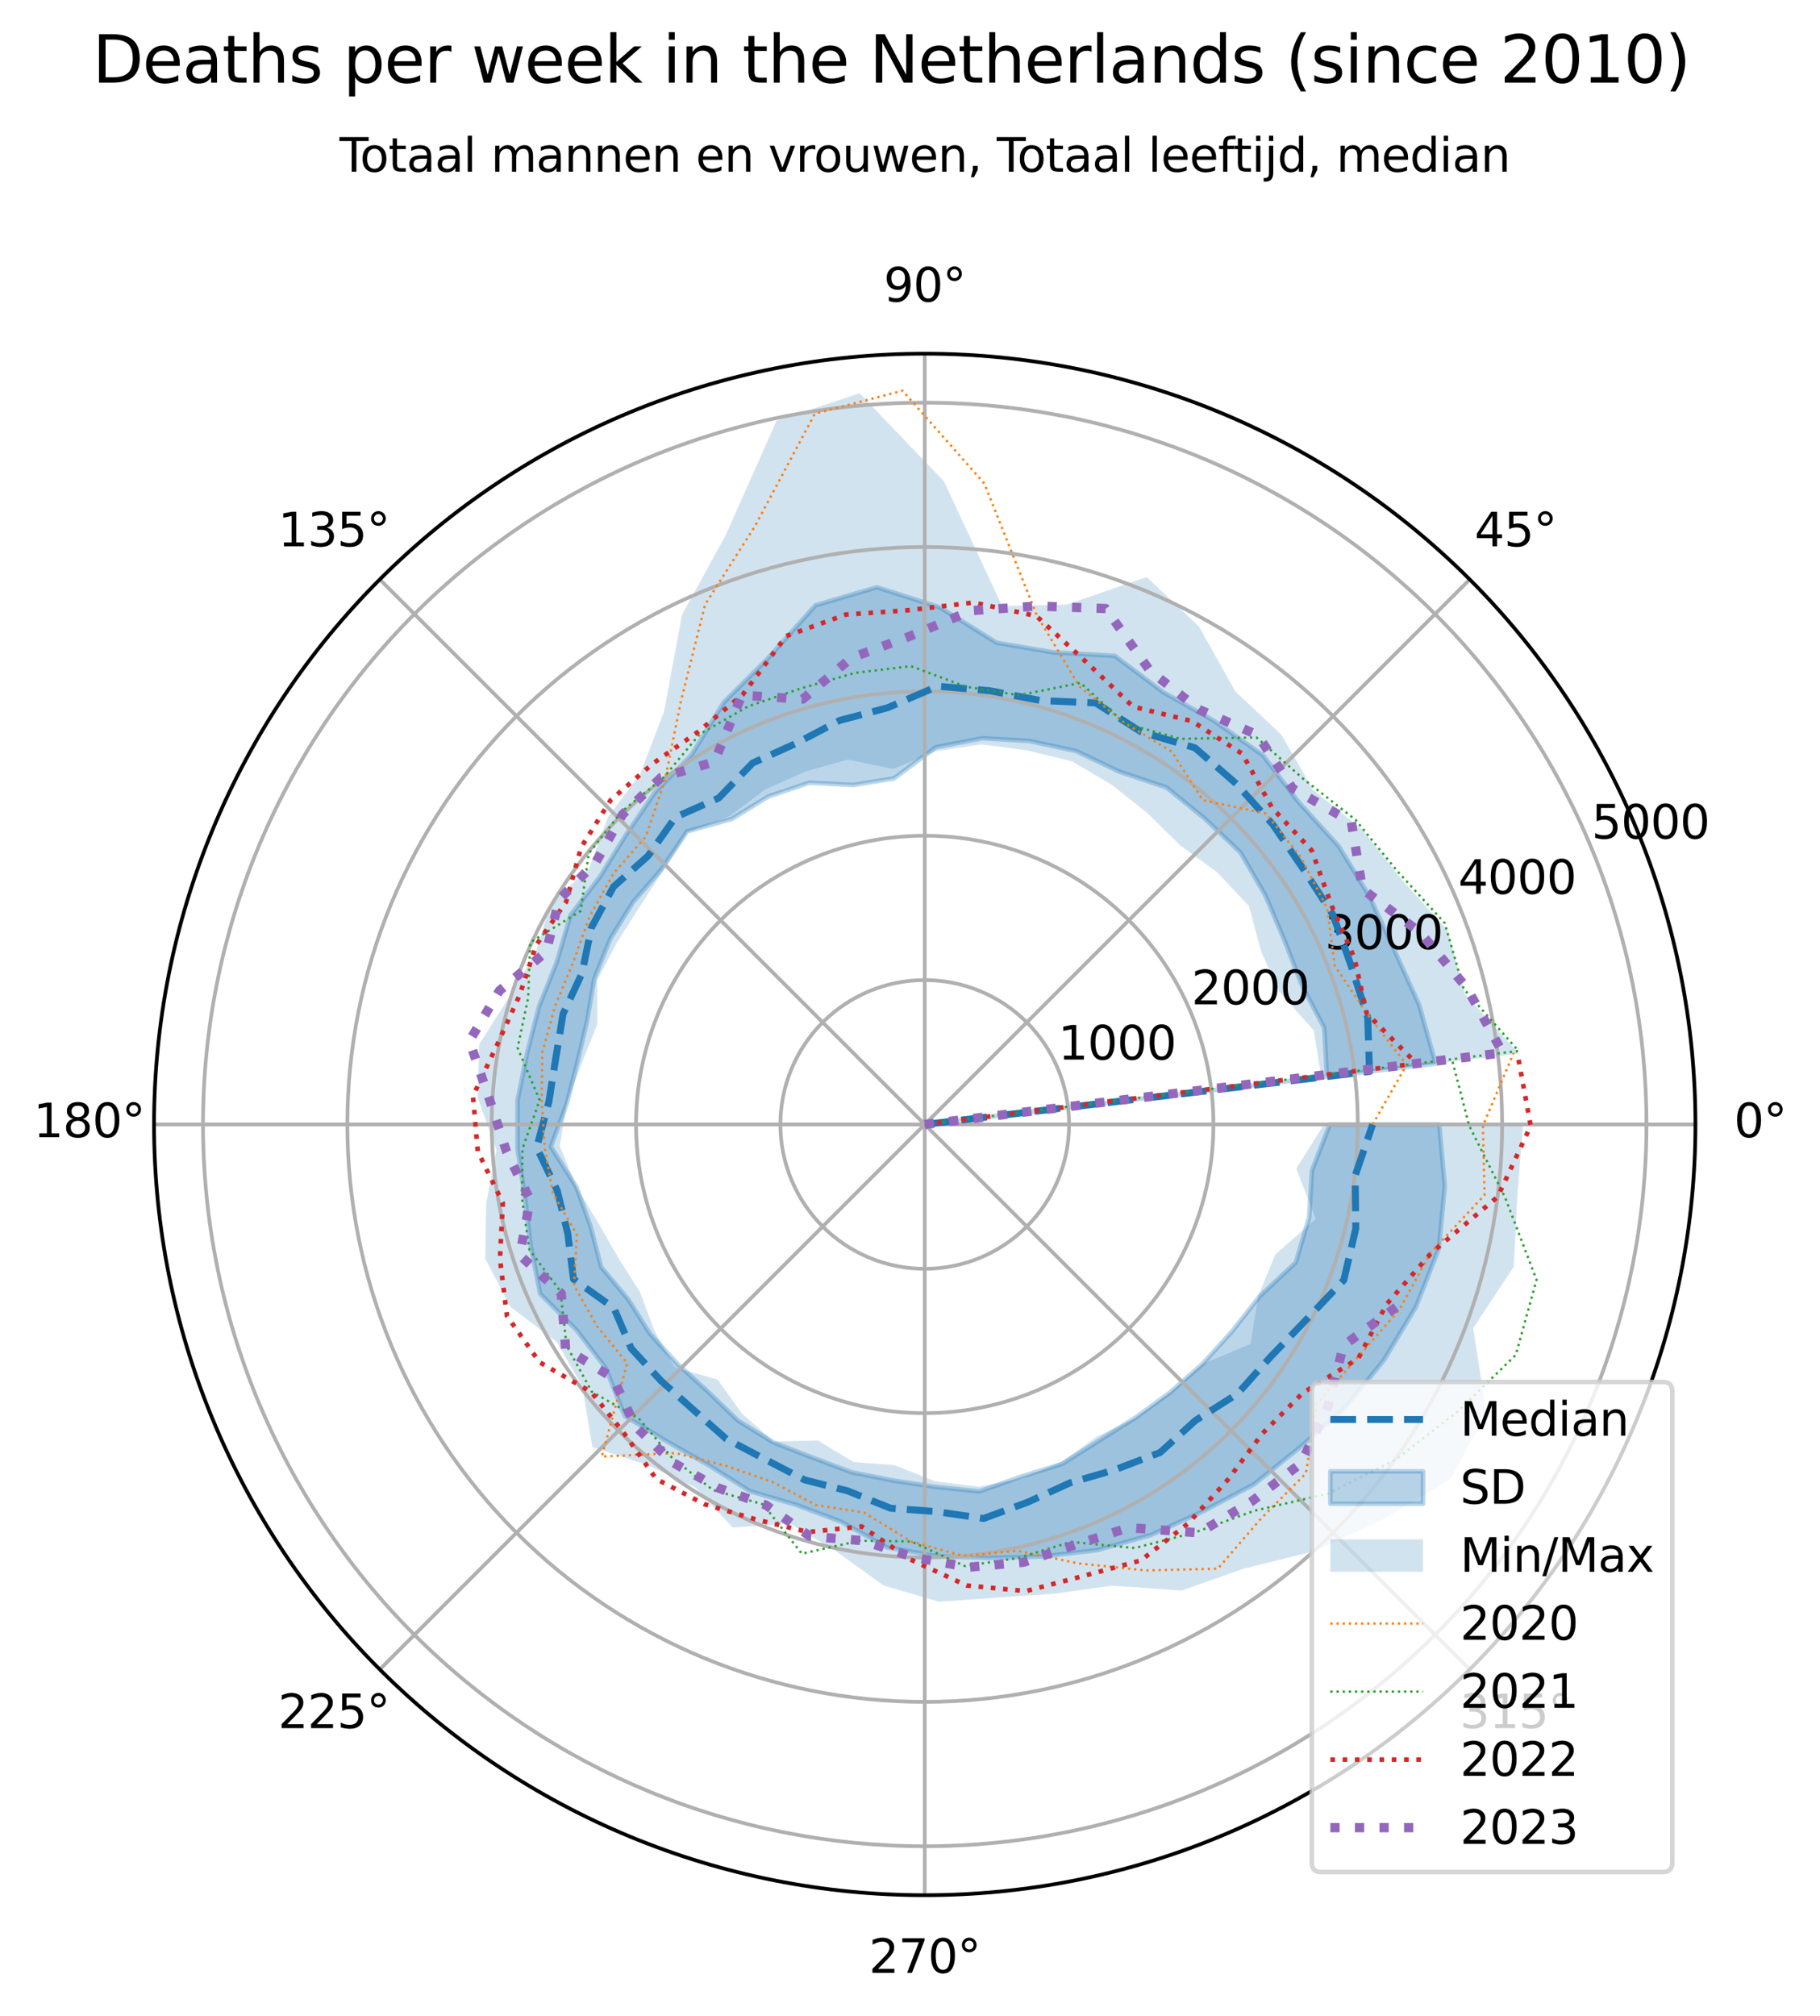 <?xml version="1.0" encoding="utf-8" standalone="no"?>
<!DOCTYPE svg PUBLIC "-//W3C//DTD SVG 1.1//EN"
  "http://www.w3.org/Graphics/SVG/1.1/DTD/svg11.dtd">
<svg xmlns:xlink="http://www.w3.org/1999/xlink" width="392.765pt" height="434.999pt" viewBox="0 0 392.765 434.999" xmlns="http://www.w3.org/2000/svg" version="1.1">
 <defs>
  <style type="text/css">*{stroke-linejoin: round; stroke-linecap: butt}</style>
 </defs>
 <g id="figure_1">
  <g id="patch_1">
   <path d="M 0 434.999 
L 392.765 434.999 
L 392.765 -0 
L 0 -0 
z
" style="fill: #ffffff"/>
  </g>
  <g id="axes_1">
   <g id="patch_2">
    <path d="M 365.884 242.64 
C 365.884 220.799 361.582 199.17 353.223 178.992 
C 344.865 158.814 332.614 140.478 317.17 125.034 
C 301.726 109.59 283.39 97.339 263.212 88.98 
C 243.033 80.622 221.405 76.32 199.564 76.32 
C 177.723 76.32 156.094 80.622 135.916 88.98 
C 115.737 97.339 97.402 109.59 81.958 125.034 
C 66.514 140.478 54.262 158.814 45.904 178.992 
C 37.546 199.17 33.244 220.799 33.244 242.64 
C 33.244 264.481 37.546 286.11 45.904 306.288 
C 54.262 326.466 66.514 344.802 81.958 360.246 
C 97.402 375.69 115.737 387.941 135.916 396.3 
C 156.094 404.658 177.723 408.96 199.564 408.96 
C 221.405 408.96 243.033 404.658 263.212 396.3 
C 283.39 387.941 301.726 375.69 317.17 360.246 
C 332.614 344.802 344.865 326.466 353.223 306.288 
C 361.582 286.11 365.884 264.481 365.884 242.64 
M 199.564 242.64 
C 199.564 242.64 199.564 242.64 199.564 242.64 
C 199.564 242.64 199.564 242.64 199.564 242.64 
C 199.564 242.64 199.564 242.64 199.564 242.64 
C 199.564 242.64 199.564 242.64 199.564 242.64 
C 199.564 242.64 199.564 242.64 199.564 242.64 
C 199.564 242.64 199.564 242.64 199.564 242.64 
C 199.564 242.64 199.564 242.64 199.564 242.64 
C 199.564 242.64 199.564 242.64 199.564 242.64 
C 199.564 242.64 199.564 242.64 199.564 242.64 
C 199.564 242.64 199.564 242.64 199.564 242.64 
C 199.564 242.64 199.564 242.64 199.564 242.64 
C 199.564 242.64 199.564 242.64 199.564 242.64 
C 199.564 242.64 199.564 242.64 199.564 242.64 
C 199.564 242.64 199.564 242.64 199.564 242.64 
C 199.564 242.64 199.564 242.64 199.564 242.64 
C 199.564 242.64 199.564 242.64 199.564 242.64 
z
" style="fill: #ffffff"/>
   </g>
   <g id="PolyCollection_1">
    <defs>
     <path id="m21470f03ce" d="M 199.564 -192.359 
L 199.564 -192.359 
L 309.82 -205.492 
L 306.259 -218.142 
L 300.913 -230.005 
L 295.528 -241.614 
L 288.84 -252.491 
L 280.249 -261.894 
L 272.489 -272.075 
L 262.031 -279.418 
L 250.994 -285.649 
L 240.575 -293.482 
L 227.395 -294.21 
L 215.081 -296.304 
L 202.871 -303.916 
L 189.23 -308.272 
L 175.984 -304.382 
L 165.603 -292.813 
L 156.182 -283.427 
L 149.23 -272.089 
L 141.381 -264.063 
L 135.123 -254.918 
L 129.506 -245.842 
L 123.117 -237.508 
L 120.14 -227.345 
L 116.312 -217.782 
L 113.76 -207.78 
L 111.695 -197.574 
L 111.674 -187.143 
L 113.248 -176.846 
L 114.482 -166.378 
L 116.574 -155.802 
L 124.425 -147.982 
L 130.721 -139.804 
L 134.795 -129.482 
L 144.017 -123.903 
L 153.087 -118.738 
L 161.86 -113.211 
L 171.812 -110.273 
L 181.519 -106.634 
L 191.428 -101.093 
L 202.326 -99.179 
L 213.528 -98.819 
L 225.04 -99.127 
L 236.812 -100.514 
L 248.402 -103.772 
L 259.508 -108.817 
L 270.607 -114.7 
L 280.474 -122.631 
L 290.316 -131.233 
L 298.652 -141.5 
L 305.563 -152.986 
L 310.51 -165.549 
L 311.798 -178.991 
L 310.599 -192.359 
L 286.976 -192.359 
L 286.976 -192.359 
L 283.132 -182.405 
L 282.515 -172.314 
L 279.66 -162.607 
L 271.841 -155.262 
L 265.877 -147.694 
L 259.523 -140.686 
L 252.489 -134.505 
L 244.99 -129.049 
L 237.18 -124.127 
L 229.266 -119.122 
L 220.333 -116.352 
L 211.384 -113.179 
L 201.883 -114.139 
L 192.714 -115.519 
L 183.766 -117.306 
L 175.27 -120.5 
L 166.879 -123.747 
L 159.233 -128.474 
L 152.775 -134.697 
L 146.269 -140.621 
L 140.313 -147.127 
L 135.596 -154.58 
L 129.729 -161.597 
L 127.457 -170.34 
L 124.39 -178.848 
L 118.867 -187.57 
L 122.353 -196.941 
L 124.6 -205.832 
L 126.69 -214.613 
L 128.237 -223.779 
L 131.708 -232.434 
L 136.645 -240.392 
L 142.799 -247.466 
L 148.261 -255.585 
L 157.94 -258.293 
L 165.84 -263.152 
L 174.634 -266.098 
L 184.143 -265.618 
L 192.907 -267.026 
L 201.977 -273.764 
L 212.004 -275.695 
L 222.173 -275.1 
L 232.238 -272.924 
L 241.538 -268.496 
L 251.74 -265.076 
L 259.969 -258.389 
L 267.687 -251.067 
L 273.041 -241.85 
L 277.157 -232.185 
L 280.879 -222.563 
L 285.778 -213.193 
L 286.362 -202.698 
L 199.564 -192.359 
z
" style="stroke: #1f77b4; stroke-opacity: 0.3"/>
    </defs>
    <g clip-path="url(#p7f033e91cb)">
     <use xlink:href="#m21470f03ce" x="0" y="434.999" style="fill: #1f77b4; fill-opacity: 0.3; stroke: #1f77b4; stroke-opacity: 0.3"/>
    </g>
   </g>
   <g id="PolyCollection_2">
    <path d="M 199.564 242.64 
L 199.564 242.64 
L 285.121 232.449 
L 283.527 222.351 
L 276.187 214.178 
L 272.172 205.373 
L 269.529 195.515 
L 262.685 188.242 
L 254.673 182.399 
L 247.706 175.545 
L 239.959 169.367 
L 231.337 164.296 
L 221.618 161.929 
L 211.807 160.626 
L 201.951 162.12 
L 192.726 165.94 
L 182.99 163.904 
L 173.814 166.476 
L 165.134 170.365 
L 157.526 176.051 
L 148.414 179.603 
L 143.128 187.853 
L 138.035 195.668 
L 133.126 203.402 
L 128.894 211.51 
L 128.896 221.06 
L 125.583 229.344 
L 122.353 238.058 
L 120.798 247.314 
L 124.449 256.14 
L 129.224 264.12 
L 133.598 271.698 
L 138.168 278.9 
L 141.229 287.173 
L 145.587 295.04 
L 154.872 297.718 
L 160.153 305.067 
L 166.97 311.062 
L 176.508 310.837 
L 184.229 315.493 
L 193.011 316.144 
L 201.847 319.672 
L 211.232 320.803 
L 220.444 319.054 
L 229.089 315.442 
L 236.696 309.993 
L 245.018 305.989 
L 252.528 300.536 
L 259.547 294.333 
L 269.864 289.991 
L 271.563 279.594 
L 275.194 270.733 
L 283.951 263.032 
L 279.739 252.19 
L 285.726 242.64 
L 328.682 242.64 
L 328.682 242.64 
L 327.467 257.874 
L 326.675 273.356 
L 317.916 286.601 
L 320.754 304.842 
L 313.115 319.122 
L 298.482 327.887 
L 283.773 334.69 
L 268.354 338.512 
L 255.013 343.22 
L 239.93 342.173 
L 227.243 343.935 
L 214.81 344.772 
L 202.617 345.64 
L 190.693 342.145 
L 180.212 334.575 
L 170.442 328.779 
L 158.128 329.623 
L 150.093 321.004 
L 139.876 316.199 
L 127.84 312.268 
L 125.63 299.082 
L 120.117 289.561 
L 110.165 282.02 
L 104.705 271.607 
L 104.919 259.65 
L 107.116 248.126 
L 103.105 236.916 
L 103.416 225.36 
L 109.829 215.238 
L 115.582 205.646 
L 118.83 194.959 
L 127.165 187.37 
L 131.215 176.288 
L 138.169 166.977 
L 143.308 153.529 
L 147.183 132.681 
L 156.585 115.512 
L 167.598 90.776 
L 185.498 84.866 
L 203.679 103.832 
L 216.264 130.772 
L 230.215 130.468 
L 247.47 124.517 
L 258.773 135.24 
L 266.593 149.223 
L 276.519 158.519 
L 283.356 170.428 
L 293.996 179.035 
L 302.491 189.811 
L 312.367 200.739 
L 316.138 214.47 
L 327.776 227.369 
L 199.564 242.64 
z
" clip-path="url(#p7f033e91cb)" style="fill: #1f77b4; fill-opacity: 0.2"/>
   </g>
   <g id="matplotlib.axis_1">
    <g id="xtick_1">
     <g id="line2d_1">
      <path d="M 199.564 242.64 
L 365.884 242.64 
" clip-path="url(#p7f033e91cb)" style="fill: none; stroke: #b0b0b0; stroke-width: 0.8; stroke-linecap: square"/>
     </g>
     <g id="text_1">
      <!-- 0° -->
      <g transform="translate(374.202 245.399) scale(0.1 -0.1)">
       <defs>
        <path id="DejaVuSans-30" d="M 2034 4250 
Q 1547 4250 1301 3770 
Q 1056 3291 1056 2328 
Q 1056 1369 1301 889 
Q 1547 409 2034 409 
Q 2525 409 2770 889 
Q 3016 1369 3016 2328 
Q 3016 3291 2770 3770 
Q 2525 4250 2034 4250 
z
M 2034 4750 
Q 2819 4750 3233 4129 
Q 3647 3509 3647 2328 
Q 3647 1150 3233 529 
Q 2819 -91 2034 -91 
Q 1250 -91 836 529 
Q 422 1150 422 2328 
Q 422 3509 836 4129 
Q 1250 4750 2034 4750 
z
" transform="scale(0.016)"/>
        <path id="DejaVuSans-b0" d="M 1600 4347 
Q 1350 4347 1178 4173 
Q 1006 4000 1006 3750 
Q 1006 3503 1178 3333 
Q 1350 3163 1600 3163 
Q 1850 3163 2022 3333 
Q 2194 3503 2194 3750 
Q 2194 3997 2020 4172 
Q 1847 4347 1600 4347 
z
M 1600 4750 
Q 1800 4750 1984 4673 
Q 2169 4597 2303 4453 
Q 2447 4313 2519 4134 
Q 2591 3956 2591 3750 
Q 2591 3338 2302 3052 
Q 2013 2766 1594 2766 
Q 1172 2766 890 3047 
Q 609 3328 609 3750 
Q 609 4169 896 4459 
Q 1184 4750 1600 4750 
z
" transform="scale(0.016)"/>
       </defs>
       <use xlink:href="#DejaVuSans-30"/>
       <use xlink:href="#DejaVuSans-b0" x="63.623"/>
      </g>
     </g>
    </g>
    <g id="xtick_2">
     <g id="line2d_2">
      <path d="M 199.564 242.64 
L 317.17 125.034 
" clip-path="url(#p7f033e91cb)" style="fill: none; stroke: #b0b0b0; stroke-width: 0.8; stroke-linecap: square"/>
     </g>
     <g id="text_2">
      <!-- 45° -->
      <g transform="translate(318.207 117.894) scale(0.1 -0.1)">
       <defs>
        <path id="DejaVuSans-34" d="M 2419 4116 
L 825 1625 
L 2419 1625 
L 2419 4116 
z
M 2253 4666 
L 3047 4666 
L 3047 1625 
L 3713 1625 
L 3713 1100 
L 3047 1100 
L 3047 0 
L 2419 0 
L 2419 1100 
L 313 1100 
L 313 1709 
L 2253 4666 
z
" transform="scale(0.016)"/>
        <path id="DejaVuSans-35" d="M 691 4666 
L 3169 4666 
L 3169 4134 
L 1269 4134 
L 1269 2991 
Q 1406 3038 1543 3061 
Q 1681 3084 1819 3084 
Q 2600 3084 3056 2656 
Q 3513 2228 3513 1497 
Q 3513 744 3044 326 
Q 2575 -91 1722 -91 
Q 1428 -91 1123 -41 
Q 819 9 494 109 
L 494 744 
Q 775 591 1075 516 
Q 1375 441 1709 441 
Q 2250 441 2565 725 
Q 2881 1009 2881 1497 
Q 2881 1984 2565 2268 
Q 2250 2553 1709 2553 
Q 1456 2553 1204 2497 
Q 953 2441 691 2322 
L 691 4666 
z
" transform="scale(0.016)"/>
       </defs>
       <use xlink:href="#DejaVuSans-34"/>
       <use xlink:href="#DejaVuSans-35" x="63.623"/>
       <use xlink:href="#DejaVuSans-b0" x="127.246"/>
      </g>
     </g>
    </g>
    <g id="xtick_3">
     <g id="line2d_3">
      <path d="M 199.564 242.64 
L 199.564 76.32 
" clip-path="url(#p7f033e91cb)" style="fill: none; stroke: #b0b0b0; stroke-width: 0.8; stroke-linecap: square"/>
     </g>
     <g id="text_3">
      <!-- 90° -->
      <g transform="translate(190.701 65.079) scale(0.1 -0.1)">
       <defs>
        <path id="DejaVuSans-39" d="M 703 97 
L 703 672 
Q 941 559 1184 500 
Q 1428 441 1663 441 
Q 2288 441 2617 861 
Q 2947 1281 2994 2138 
Q 2813 1869 2534 1725 
Q 2256 1581 1919 1581 
Q 1219 1581 811 2004 
Q 403 2428 403 3163 
Q 403 3881 828 4315 
Q 1253 4750 1959 4750 
Q 2769 4750 3195 4129 
Q 3622 3509 3622 2328 
Q 3622 1225 3098 567 
Q 2575 -91 1691 -91 
Q 1453 -91 1209 -44 
Q 966 3 703 97 
z
M 1959 2075 
Q 2384 2075 2632 2365 
Q 2881 2656 2881 3163 
Q 2881 3666 2632 3958 
Q 2384 4250 1959 4250 
Q 1534 4250 1286 3958 
Q 1038 3666 1038 3163 
Q 1038 2656 1286 2365 
Q 1534 2075 1959 2075 
z
" transform="scale(0.016)"/>
       </defs>
       <use xlink:href="#DejaVuSans-39"/>
       <use xlink:href="#DejaVuSans-30" x="63.623"/>
       <use xlink:href="#DejaVuSans-b0" x="127.246"/>
      </g>
     </g>
    </g>
    <g id="xtick_4">
     <g id="line2d_4">
      <path d="M 199.564 242.64 
L 81.958 125.034 
" clip-path="url(#p7f033e91cb)" style="fill: none; stroke: #b0b0b0; stroke-width: 0.8; stroke-linecap: square"/>
     </g>
     <g id="text_4">
      <!-- 135° -->
      <g transform="translate(60.015 117.894) scale(0.1 -0.1)">
       <defs>
        <path id="DejaVuSans-31" d="M 794 531 
L 1825 531 
L 1825 4091 
L 703 3866 
L 703 4441 
L 1819 4666 
L 2450 4666 
L 2450 531 
L 3481 531 
L 3481 0 
L 794 0 
L 794 531 
z
" transform="scale(0.016)"/>
        <path id="DejaVuSans-33" d="M 2597 2516 
Q 3050 2419 3304 2112 
Q 3559 1806 3559 1356 
Q 3559 666 3084 287 
Q 2609 -91 1734 -91 
Q 1441 -91 1130 -33 
Q 819 25 488 141 
L 488 750 
Q 750 597 1062 519 
Q 1375 441 1716 441 
Q 2309 441 2620 675 
Q 2931 909 2931 1356 
Q 2931 1769 2642 2001 
Q 2353 2234 1838 2234 
L 1294 2234 
L 1294 2753 
L 1863 2753 
Q 2328 2753 2575 2939 
Q 2822 3125 2822 3475 
Q 2822 3834 2567 4026 
Q 2313 4219 1838 4219 
Q 1578 4219 1281 4162 
Q 984 4106 628 3988 
L 628 4550 
Q 988 4650 1302 4700 
Q 1616 4750 1894 4750 
Q 2613 4750 3031 4423 
Q 3450 4097 3450 3541 
Q 3450 3153 3228 2886 
Q 3006 2619 2597 2516 
z
" transform="scale(0.016)"/>
       </defs>
       <use xlink:href="#DejaVuSans-31"/>
       <use xlink:href="#DejaVuSans-33" x="63.623"/>
       <use xlink:href="#DejaVuSans-35" x="127.246"/>
       <use xlink:href="#DejaVuSans-b0" x="190.869"/>
      </g>
     </g>
    </g>
    <g id="xtick_5">
     <g id="line2d_5">
      <path d="M 199.564 242.64 
L 33.244 242.64 
" clip-path="url(#p7f033e91cb)" style="fill: none; stroke: #b0b0b0; stroke-width: 0.8; stroke-linecap: square"/>
     </g>
     <g id="text_5">
      <!-- 180° -->
      <g transform="translate(7.2 245.399) scale(0.1 -0.1)">
       <defs>
        <path id="DejaVuSans-38" d="M 2034 2216 
Q 1584 2216 1326 1975 
Q 1069 1734 1069 1313 
Q 1069 891 1326 650 
Q 1584 409 2034 409 
Q 2484 409 2743 651 
Q 3003 894 3003 1313 
Q 3003 1734 2745 1975 
Q 2488 2216 2034 2216 
z
M 1403 2484 
Q 997 2584 770 2862 
Q 544 3141 544 3541 
Q 544 4100 942 4425 
Q 1341 4750 2034 4750 
Q 2731 4750 3128 4425 
Q 3525 4100 3525 3541 
Q 3525 3141 3298 2862 
Q 3072 2584 2669 2484 
Q 3125 2378 3379 2068 
Q 3634 1759 3634 1313 
Q 3634 634 3220 271 
Q 2806 -91 2034 -91 
Q 1263 -91 848 271 
Q 434 634 434 1313 
Q 434 1759 690 2068 
Q 947 2378 1403 2484 
z
M 1172 3481 
Q 1172 3119 1398 2916 
Q 1625 2713 2034 2713 
Q 2441 2713 2670 2916 
Q 2900 3119 2900 3481 
Q 2900 3844 2670 4047 
Q 2441 4250 2034 4250 
Q 1625 4250 1398 4047 
Q 1172 3844 1172 3481 
z
" transform="scale(0.016)"/>
       </defs>
       <use xlink:href="#DejaVuSans-31"/>
       <use xlink:href="#DejaVuSans-38" x="63.623"/>
       <use xlink:href="#DejaVuSans-30" x="127.246"/>
       <use xlink:href="#DejaVuSans-b0" x="190.869"/>
      </g>
     </g>
    </g>
    <g id="xtick_6">
     <g id="line2d_6">
      <path d="M 199.564 242.64 
L 81.958 360.246 
" clip-path="url(#p7f033e91cb)" style="fill: none; stroke: #b0b0b0; stroke-width: 0.8; stroke-linecap: square"/>
     </g>
     <g id="text_6">
      <!-- 225° -->
      <g transform="translate(60.015 372.905) scale(0.1 -0.1)">
       <defs>
        <path id="DejaVuSans-32" d="M 1228 531 
L 3431 531 
L 3431 0 
L 469 0 
L 469 531 
Q 828 903 1448 1529 
Q 2069 2156 2228 2338 
Q 2531 2678 2651 2914 
Q 2772 3150 2772 3378 
Q 2772 3750 2511 3984 
Q 2250 4219 1831 4219 
Q 1534 4219 1204 4116 
Q 875 4013 500 3803 
L 500 4441 
Q 881 4594 1212 4672 
Q 1544 4750 1819 4750 
Q 2544 4750 2975 4387 
Q 3406 4025 3406 3419 
Q 3406 3131 3298 2873 
Q 3191 2616 2906 2266 
Q 2828 2175 2409 1742 
Q 1991 1309 1228 531 
z
" transform="scale(0.016)"/>
       </defs>
       <use xlink:href="#DejaVuSans-32"/>
       <use xlink:href="#DejaVuSans-32" x="63.623"/>
       <use xlink:href="#DejaVuSans-35" x="127.246"/>
       <use xlink:href="#DejaVuSans-b0" x="190.869"/>
      </g>
     </g>
    </g>
    <g id="xtick_7">
     <g id="line2d_7">
      <path d="M 199.564 242.64 
L 199.564 408.96 
" clip-path="url(#p7f033e91cb)" style="fill: none; stroke: #b0b0b0; stroke-width: 0.8; stroke-linecap: square"/>
     </g>
     <g id="text_7">
      <!-- 270° -->
      <g transform="translate(187.52 425.719) scale(0.1 -0.1)">
       <defs>
        <path id="DejaVuSans-37" d="M 525 4666 
L 3525 4666 
L 3525 4397 
L 1831 0 
L 1172 0 
L 2766 4134 
L 525 4134 
L 525 4666 
z
" transform="scale(0.016)"/>
       </defs>
       <use xlink:href="#DejaVuSans-32"/>
       <use xlink:href="#DejaVuSans-37" x="63.623"/>
       <use xlink:href="#DejaVuSans-30" x="127.246"/>
       <use xlink:href="#DejaVuSans-b0" x="190.869"/>
      </g>
     </g>
    </g>
    <g id="xtick_8">
     <g id="line2d_8">
      <path d="M 199.564 242.64 
L 317.17 360.246 
" clip-path="url(#p7f033e91cb)" style="fill: none; stroke: #b0b0b0; stroke-width: 0.8; stroke-linecap: square"/>
     </g>
     <g id="text_8">
      <!-- 315° -->
      <g transform="translate(315.025 372.905) scale(0.1 -0.1)">
       <use xlink:href="#DejaVuSans-33"/>
       <use xlink:href="#DejaVuSans-31" x="63.623"/>
       <use xlink:href="#DejaVuSans-35" x="127.246"/>
       <use xlink:href="#DejaVuSans-b0" x="190.869"/>
      </g>
     </g>
    </g>
   </g>
   <g id="matplotlib.axis_2">
    <g id="ytick_1">
     <g id="line2d_9">
      <path d="M 230.714 242.64 
C 230.714 238.549 229.908 234.498 228.343 230.719 
C 226.778 226.94 224.483 223.506 221.59 220.613 
C 218.698 217.721 215.264 215.426 211.485 213.861 
C 207.705 212.295 203.654 211.49 199.564 211.49 
C 195.473 211.49 191.422 212.295 187.643 213.861 
C 183.864 215.426 180.43 217.721 177.537 220.613 
C 174.645 223.506 172.35 226.94 170.784 230.719 
C 169.219 234.498 168.413 238.549 168.413 242.64 
C 168.413 246.731 169.219 250.782 170.784 254.561 
C 172.35 258.34 174.645 261.774 177.537 264.667 
C 180.43 267.559 183.864 269.854 187.643 271.419 
C 191.422 272.985 195.473 273.79 199.564 273.79 
C 203.654 273.79 207.705 272.985 211.485 271.419 
C 215.264 269.854 218.698 267.559 221.59 264.667 
C 224.483 261.774 226.778 258.34 228.343 254.561 
C 229.908 250.782 230.714 246.731 230.714 242.64 
" clip-path="url(#p7f033e91cb)" style="fill: none; stroke: #b0b0b0; stroke-width: 0.8; stroke-linecap: square"/>
     </g>
     <g id="text_9">
      <!-- 1000 -->
      <g transform="translate(228.343 228.64) scale(0.1 -0.1)">
       <use xlink:href="#DejaVuSans-31"/>
       <use xlink:href="#DejaVuSans-30" x="63.623"/>
       <use xlink:href="#DejaVuSans-30" x="127.246"/>
       <use xlink:href="#DejaVuSans-30" x="190.869"/>
      </g>
     </g>
    </g>
    <g id="ytick_2">
     <g id="line2d_10">
      <path d="M 261.865 242.64 
C 261.865 234.459 260.253 226.357 257.122 218.798 
C 253.991 211.24 249.402 204.372 243.617 198.587 
C 237.832 192.802 230.964 188.212 223.405 185.081 
C 215.847 181.951 207.745 180.339 199.564 180.339 
C 191.382 180.339 183.281 181.951 175.722 185.081 
C 168.164 188.212 161.295 192.802 155.51 198.587 
C 149.725 204.372 145.136 211.24 142.005 218.798 
C 138.874 226.357 137.263 234.459 137.263 242.64 
C 137.263 250.821 138.874 258.923 142.005 266.482 
C 145.136 274.04 149.725 280.908 155.51 286.693 
C 161.295 292.478 168.164 297.068 175.722 300.199 
C 183.281 303.329 191.382 304.941 199.564 304.941 
C 207.745 304.941 215.847 303.329 223.405 300.199 
C 230.964 297.068 237.832 292.478 243.617 286.693 
C 249.402 280.908 253.991 274.04 257.122 266.482 
C 260.253 258.923 261.865 250.821 261.865 242.64 
" clip-path="url(#p7f033e91cb)" style="fill: none; stroke: #b0b0b0; stroke-width: 0.8; stroke-linecap: square"/>
     </g>
     <g id="text_10">
      <!-- 2000 -->
      <g transform="translate(257.122 216.719) scale(0.1 -0.1)">
       <use xlink:href="#DejaVuSans-32"/>
       <use xlink:href="#DejaVuSans-30" x="63.623"/>
       <use xlink:href="#DejaVuSans-30" x="127.246"/>
       <use xlink:href="#DejaVuSans-30" x="190.869"/>
      </g>
     </g>
    </g>
    <g id="ytick_3">
     <g id="line2d_11">
      <path d="M 293.015 242.64 
C 293.015 230.368 290.598 218.215 285.902 206.878 
C 281.205 195.54 274.321 185.237 265.644 176.56 
C 256.966 167.882 246.664 160.998 235.326 156.302 
C 223.988 151.606 211.836 149.189 199.564 149.189 
C 187.292 149.189 175.139 151.606 163.801 156.302 
C 152.464 160.998 142.161 167.882 133.484 176.56 
C 124.806 185.237 117.922 195.54 113.226 206.878 
C 108.53 218.215 106.112 230.368 106.112 242.64 
C 106.112 254.912 108.53 267.065 113.226 278.402 
C 117.922 289.74 124.806 300.043 133.484 308.72 
C 142.161 317.398 152.464 324.282 163.801 328.978 
C 175.139 333.674 187.292 336.091 199.564 336.091 
C 211.836 336.091 223.988 333.674 235.326 328.978 
C 246.664 324.282 256.966 317.398 265.644 308.72 
C 274.321 300.043 281.205 289.74 285.902 278.402 
C 290.598 267.065 293.015 254.912 293.015 242.64 
" clip-path="url(#p7f033e91cb)" style="fill: none; stroke: #b0b0b0; stroke-width: 0.8; stroke-linecap: square"/>
     </g>
     <g id="text_11">
      <!-- 3000 -->
      <g transform="translate(285.902 204.798) scale(0.1 -0.1)">
       <use xlink:href="#DejaVuSans-33"/>
       <use xlink:href="#DejaVuSans-30" x="63.623"/>
       <use xlink:href="#DejaVuSans-30" x="127.246"/>
       <use xlink:href="#DejaVuSans-30" x="190.869"/>
      </g>
     </g>
    </g>
    <g id="ytick_4">
     <g id="line2d_12">
      <path d="M 324.166 242.64 
C 324.166 226.277 320.942 210.074 314.681 194.957 
C 308.419 179.84 299.241 166.103 287.671 154.533 
C 276.1 142.963 262.364 133.785 247.247 127.523 
C 232.13 121.261 215.926 118.038 199.564 118.038 
C 183.201 118.038 166.998 121.261 151.881 127.523 
C 136.764 133.785 123.027 142.963 111.457 154.533 
C 99.887 166.103 90.708 179.84 84.447 194.957 
C 78.185 210.074 74.962 226.277 74.962 242.64 
C 74.962 259.003 78.185 275.206 84.447 290.323 
C 90.708 305.44 99.887 319.177 111.457 330.747 
C 123.027 342.317 136.764 351.495 151.881 357.757 
C 166.998 364.019 183.201 367.242 199.564 367.242 
C 215.926 367.242 232.13 364.019 247.247 357.757 
C 262.364 351.495 276.1 342.317 287.671 330.747 
C 299.241 319.177 308.419 305.44 314.681 290.323 
C 320.942 275.206 324.166 259.003 324.166 242.64 
" clip-path="url(#p7f033e91cb)" style="fill: none; stroke: #b0b0b0; stroke-width: 0.8; stroke-linecap: square"/>
     </g>
     <g id="text_12">
      <!-- 4000 -->
      <g transform="translate(314.681 192.877) scale(0.1 -0.1)">
       <use xlink:href="#DejaVuSans-34"/>
       <use xlink:href="#DejaVuSans-30" x="63.623"/>
       <use xlink:href="#DejaVuSans-30" x="127.246"/>
       <use xlink:href="#DejaVuSans-30" x="190.869"/>
      </g>
     </g>
    </g>
    <g id="ytick_5">
     <g id="line2d_13">
      <path d="M 355.316 242.64 
C 355.316 222.187 351.287 201.932 343.46 183.036 
C 335.633 164.14 324.16 146.969 309.697 132.507 
C 295.235 118.044 278.064 106.571 259.168 98.744 
C 240.271 90.917 220.017 86.888 199.564 86.888 
C 179.111 86.888 158.856 90.917 139.96 98.744 
C 121.064 106.571 103.893 118.044 89.43 132.507 
C 74.968 146.969 63.495 164.14 55.667 183.036 
C 47.84 201.932 43.812 222.187 43.812 242.64 
C 43.812 263.093 47.84 283.348 55.667 302.244 
C 63.495 321.14 74.968 338.311 89.43 352.773 
C 103.893 367.236 121.064 378.709 139.96 386.536 
C 158.856 394.363 179.111 398.392 199.564 398.392 
C 220.017 398.392 240.271 394.363 259.168 386.536 
C 278.064 378.709 295.235 367.236 309.697 352.773 
C 324.16 338.311 335.633 321.14 343.46 302.244 
C 351.287 283.348 355.316 263.093 355.316 242.64 
" clip-path="url(#p7f033e91cb)" style="fill: none; stroke: #b0b0b0; stroke-width: 0.8; stroke-linecap: square"/>
     </g>
     <g id="text_13">
      <!-- 5000 -->
      <g transform="translate(343.46 180.957) scale(0.1 -0.1)">
       <use xlink:href="#DejaVuSans-35"/>
       <use xlink:href="#DejaVuSans-30" x="63.623"/>
       <use xlink:href="#DejaVuSans-30" x="127.246"/>
       <use xlink:href="#DejaVuSans-30" x="190.869"/>
      </g>
     </g>
    </g>
   </g>
   <g id="line2d_14">
    <path d="M 199.564 242.64 
L 295.545 231.208 
L 295.154 219.541 
L 291.605 208.451 
L 287.664 197.421 
L 281.31 187.58 
L 274.672 177.911 
L 266.805 169.138 
L 257.876 161.372 
L 246.26 157.937 
L 236.453 151.681 
L 224.558 151.171 
L 213.536 149.042 
L 202.367 148.078 
L 191.548 152.723 
L 181.213 155.46 
L 171.769 160.426 
L 162.415 164.656 
L 155.098 172.205 
L 145.765 176.338 
L 139.865 184.685 
L 132.39 191.359 
L 127.627 200.155 
L 125.588 210.053 
L 121.508 218.804 
L 119.942 228.33 
L 118.435 237.825 
L 115.823 247.61 
L 120.248 256.895 
L 122.521 266.167 
L 123.763 276.03 
L 132.482 282.258 
L 136.227 290.992 
L 142.614 297.926 
L 149.612 304.201 
L 156.728 310.494 
L 165.134 314.915 
L 173.635 319.336 
L 182.92 321.712 
L 192.181 325.452 
L 202.04 326.18 
L 212.258 327.673 
L 221.832 324.132 
L 230.927 319.974 
L 240.636 317.14 
L 250.357 313.43 
L 257.995 306.512 
L 267.027 300.78 
L 274.127 292.862 
L 281.817 284.857 
L 289.999 276.232 
L 292.581 265.117 
L 292.452 253.704 
L 296.224 242.64 
" clip-path="url(#p7f033e91cb)" style="fill: none; stroke-dasharray: 5.55,2.4; stroke-dashoffset: 0; stroke: #1f77b4; stroke-width: 1.5"/>
   </g>
   <g id="line2d_15">
    <path d="M 296.224 242.64 
L 303.56 229.767 
L 294.938 218.662 
L 288.045 208.376 
L 286.405 196.028 
L 280.835 185.137 
L 273.202 175.547 
L 259.556 172.662 
L 252.899 162.213 
L 242.74 156.02 
L 232.923 148.111 
L 223.703 132.681 
L 212.453 104.371 
L 194.78 84.312 
L 175.856 89.27 
L 162.927 113.542 
L 152.17 130.441 
L 146.943 151.336 
L 143.514 168.292 
L 139.399 180.485 
L 132.389 188.484 
L 127.251 197.77 
L 123.701 207.645 
L 119.769 217.163 
L 117.029 227.118 
L 116.898 237.447 
L 117.539 247.602 
L 119.351 257.532 
L 124.491 266.417 
L 123.874 277.342 
L 128.896 286.262 
L 135.373 294.145 
L 129.872 314.302 
L 145.843 313.555 
L 156.851 316.356 
L 166.754 319.812 
L 176.054 324.755 
L 186.421 326.375 
L 196.635 332.648 
L 208.027 335.77 
L 219.535 334.634 
L 232.744 337.363 
L 247.255 338.878 
L 262.816 338.505 
L 272.132 327.686 
L 281.823 317.938 
L 284.23 302.841 
L 292.903 293.02 
L 302.012 282.587 
L 308.71 270.351 
L 320.373 257.879 
L 320.022 242.92 
L 326.659 227.208 
" clip-path="url(#p7f033e91cb)" style="fill: none; stroke-dasharray: 0.5,0.825; stroke-dashoffset: 0; stroke: #ff7f0e; stroke-width: 0.5"/>
   </g>
   <g id="line2d_16">
    <path d="M 199.564 242.64 
L 327.704 226.779 
L 315.873 213.398 
L 311.778 199.186 
L 301.5 187.925 
L 292.507 176.879 
L 281.33 168.141 
L 271.153 159.134 
L 254.741 159.436 
L 242.712 156.076 
L 233.192 147.348 
L 219.896 150.024 
L 208.37 148.165 
L 196.576 143.751 
L 184.503 145.206 
L 172.86 148.543 
L 161.455 152.421 
L 151.019 158.407 
L 143.158 167.819 
L 134.199 175.113 
L 127.054 184.182 
L 125.318 196.571 
L 114.423 203.365 
L 113.982 215.316 
L 111.702 226.116 
L 116.462 237.419 
L 112.75 247.891 
L 112.675 258.772 
L 114.245 269.662 
L 120.958 278.679 
L 122.269 290.353 
L 127.695 300.305 
L 137.864 306.084 
L 145.053 314.598 
L 153.853 321.531 
L 164.707 324.628 
L 173.045 335.267 
L 185.465 332.468 
L 196.636 332.617 
L 208.224 337.941 
L 219.865 336.156 
L 231.117 332.718 
L 244.862 334.049 
L 257.687 330.731 
L 270.696 326.004 
L 286.602 322.313 
L 301.239 314.935 
L 314.476 304.664 
L 327.117 292.375 
L 331.596 276.161 
L 324.824 258.44 
L 317.063 242.913 
L 313.392 228.819 
" clip-path="url(#p7f033e91cb)" style="fill: none; stroke-dasharray: 0.5,0.825; stroke-dashoffset: 0; stroke: #2ca02c; stroke-width: 0.5"/>
   </g>
   <g id="line2d_17">
    <path d="M 199.564 242.64 
L 305.693 229.503 
L 294.938 218.662 
L 292.286 206.734 
L 287.393 195.497 
L 283.098 183.536 
L 274.537 174.33 
L 268.112 162.682 
L 257.271 155.619 
L 244.505 152.479 
L 234.685 143.118 
L 223.65 132.924 
L 210.062 130.021 
L 196.211 131.67 
L 182.557 132.615 
L 169.654 137.246 
L 160.352 149.81 
L 150.708 157.867 
L 140.87 164.784 
L 131.794 172.629 
L 125.405 182.853 
L 122.169 194.616 
L 115.696 203.953 
L 112.142 214.728 
L 107.355 225.299 
L 102.068 236.515 
L 103.111 248.474 
L 108.509 259.545 
L 107.89 271.675 
L 109.405 283.975 
L 116.438 293.952 
L 127.598 300.383 
L 134.715 309.322 
L 141.611 319.142 
L 152.072 324.604 
L 163.305 327.925 
L 174.382 330.595 
L 185.948 329.391 
L 196.508 336.54 
L 208.605 342.13 
L 221.425 343.34 
L 233.702 340.098 
L 246.19 336.729 
L 256.383 328.754 
L 264.974 319.298 
L 272.425 309.336 
L 281.107 300.62 
L 293.122 293.138 
L 299.197 281.489 
L 308.861 270.389 
L 323.217 258.238 
L 330.333 242.944 
L 327.432 227.114 
" clip-path="url(#p7f033e91cb)" style="fill: none; stroke-dasharray: 1,1.65; stroke-dashoffset: 0; stroke: #d62728"/>
   </g>
   <g id="line2d_18">
    <path d="M 199.564 242.64 
L 324.301 227.175 
L 316.557 213.178 
L 306.438 201.182 
L 294.023 191.844 
L 291.63 177.365 
L 278.943 170.147 
L 271.404 158.611 
L 258.751 153.087 
L 248.156 144.728 
L 238.606 131.321 
L 223.872 130.773 
L 209.639 131.765 
L 196.118 137.377 
L 183.721 141.955 
L 173.232 150.867 
L 160.101 150.018 
L 154.136 164.413 
L 142.69 167.743 
L 134.342 175.756 
L 128.652 185.923 
L 120.674 194.132 
L 117.884 205.383 
L 107.769 213.782 
L 101.301 224.633 
L 105.616 237.195 
L 109.328 248.554 
L 114.413 258.91 
L 112.17 270.842 
L 121.133 279.133 
L 122.072 291.098 
L 132.274 297.299 
L 137.072 307.701 
L 145.085 315.519 
L 154.836 321.019 
L 165.299 324.776 
L 174.787 331.519 
L 186.127 332.444 
L 197.212 336.062 
L 208.974 338.183 
L 220.842 337.12 
L 232.137 333.315 
L 243.566 329.647 
L 258.765 330.761 
L 270.158 323.96 
L 280.808 315.719 
L 286.628 303.385 
L 289.914 290.35 
L 302.059 281.511 
" clip-path="url(#p7f033e91cb)" style="fill: none; stroke-dasharray: 2,3.3; stroke-dashoffset: 0; stroke: #9467bd; stroke-width: 2"/>
   </g>
   <g id="patch_3">
    <path d="M 365.884 242.64 
C 365.884 220.799 361.582 199.17 353.223 178.992 
C 344.865 158.814 332.614 140.478 317.17 125.034 
C 301.726 109.59 283.39 97.339 263.212 88.98 
C 243.033 80.622 221.405 76.32 199.564 76.32 
C 177.723 76.32 156.094 80.622 135.916 88.98 
C 115.737 97.339 97.402 109.59 81.958 125.034 
C 66.514 140.478 54.262 158.814 45.904 178.992 
C 37.546 199.17 33.244 220.799 33.244 242.64 
C 33.244 264.481 37.546 286.11 45.904 306.288 
C 54.262 326.466 66.514 344.802 81.958 360.246 
C 97.402 375.69 115.737 387.941 135.916 396.3 
C 156.094 404.658 177.723 408.96 199.564 408.96 
C 221.405 408.96 243.033 404.658 263.212 396.3 
C 283.39 387.941 301.726 375.69 317.17 360.246 
C 332.614 344.802 344.865 326.466 353.223 306.288 
C 361.582 286.11 365.884 264.481 365.884 242.64 
" style="fill: none; stroke: #000000; stroke-width: 0.8; stroke-linejoin: miter; stroke-linecap: square"/>
   </g>
   <g id="text_14">
    <!-- Totaal mannen en vrouwen, Totaal leeftijd, median -->
    <g transform="translate(73.272 37.056) scale(0.1 -0.1)">
     <defs>
      <path id="DejaVuSans-54" d="M -19 4666 
L 3928 4666 
L 3928 4134 
L 2272 4134 
L 2272 0 
L 1638 0 
L 1638 4134 
L -19 4134 
L -19 4666 
z
" transform="scale(0.016)"/>
      <path id="DejaVuSans-6f" d="M 1959 3097 
Q 1497 3097 1228 2736 
Q 959 2375 959 1747 
Q 959 1119 1226 758 
Q 1494 397 1959 397 
Q 2419 397 2687 759 
Q 2956 1122 2956 1747 
Q 2956 2369 2687 2733 
Q 2419 3097 1959 3097 
z
M 1959 3584 
Q 2709 3584 3137 3096 
Q 3566 2609 3566 1747 
Q 3566 888 3137 398 
Q 2709 -91 1959 -91 
Q 1206 -91 779 398 
Q 353 888 353 1747 
Q 353 2609 779 3096 
Q 1206 3584 1959 3584 
z
" transform="scale(0.016)"/>
      <path id="DejaVuSans-74" d="M 1172 4494 
L 1172 3500 
L 2356 3500 
L 2356 3053 
L 1172 3053 
L 1172 1153 
Q 1172 725 1289 603 
Q 1406 481 1766 481 
L 2356 481 
L 2356 0 
L 1766 0 
Q 1100 0 847 248 
Q 594 497 594 1153 
L 594 3053 
L 172 3053 
L 172 3500 
L 594 3500 
L 594 4494 
L 1172 4494 
z
" transform="scale(0.016)"/>
      <path id="DejaVuSans-61" d="M 2194 1759 
Q 1497 1759 1228 1600 
Q 959 1441 959 1056 
Q 959 750 1161 570 
Q 1363 391 1709 391 
Q 2188 391 2477 730 
Q 2766 1069 2766 1631 
L 2766 1759 
L 2194 1759 
z
M 3341 1997 
L 3341 0 
L 2766 0 
L 2766 531 
Q 2569 213 2275 61 
Q 1981 -91 1556 -91 
Q 1019 -91 701 211 
Q 384 513 384 1019 
Q 384 1609 779 1909 
Q 1175 2209 1959 2209 
L 2766 2209 
L 2766 2266 
Q 2766 2663 2505 2880 
Q 2244 3097 1772 3097 
Q 1472 3097 1187 3025 
Q 903 2953 641 2809 
L 641 3341 
Q 956 3463 1253 3523 
Q 1550 3584 1831 3584 
Q 2591 3584 2966 3190 
Q 3341 2797 3341 1997 
z
" transform="scale(0.016)"/>
      <path id="DejaVuSans-6c" d="M 603 4863 
L 1178 4863 
L 1178 0 
L 603 0 
L 603 4863 
z
" transform="scale(0.016)"/>
      <path id="DejaVuSans-20" transform="scale(0.016)"/>
      <path id="DejaVuSans-6d" d="M 3328 2828 
Q 3544 3216 3844 3400 
Q 4144 3584 4550 3584 
Q 5097 3584 5394 3201 
Q 5691 2819 5691 2113 
L 5691 0 
L 5113 0 
L 5113 2094 
Q 5113 2597 4934 2840 
Q 4756 3084 4391 3084 
Q 3944 3084 3684 2787 
Q 3425 2491 3425 1978 
L 3425 0 
L 2847 0 
L 2847 2094 
Q 2847 2600 2669 2842 
Q 2491 3084 2119 3084 
Q 1678 3084 1418 2786 
Q 1159 2488 1159 1978 
L 1159 0 
L 581 0 
L 581 3500 
L 1159 3500 
L 1159 2956 
Q 1356 3278 1631 3431 
Q 1906 3584 2284 3584 
Q 2666 3584 2933 3390 
Q 3200 3197 3328 2828 
z
" transform="scale(0.016)"/>
      <path id="DejaVuSans-6e" d="M 3513 2113 
L 3513 0 
L 2938 0 
L 2938 2094 
Q 2938 2591 2744 2837 
Q 2550 3084 2163 3084 
Q 1697 3084 1428 2787 
Q 1159 2491 1159 1978 
L 1159 0 
L 581 0 
L 581 3500 
L 1159 3500 
L 1159 2956 
Q 1366 3272 1645 3428 
Q 1925 3584 2291 3584 
Q 2894 3584 3203 3211 
Q 3513 2838 3513 2113 
z
" transform="scale(0.016)"/>
      <path id="DejaVuSans-65" d="M 3597 1894 
L 3597 1613 
L 953 1613 
Q 991 1019 1311 708 
Q 1631 397 2203 397 
Q 2534 397 2845 478 
Q 3156 559 3463 722 
L 3463 178 
Q 3153 47 2828 -22 
Q 2503 -91 2169 -91 
Q 1331 -91 842 396 
Q 353 884 353 1716 
Q 353 2575 817 3079 
Q 1281 3584 2069 3584 
Q 2775 3584 3186 3129 
Q 3597 2675 3597 1894 
z
M 3022 2063 
Q 3016 2534 2758 2815 
Q 2500 3097 2075 3097 
Q 1594 3097 1305 2825 
Q 1016 2553 972 2059 
L 3022 2063 
z
" transform="scale(0.016)"/>
      <path id="DejaVuSans-76" d="M 191 3500 
L 800 3500 
L 1894 563 
L 2988 3500 
L 3597 3500 
L 2284 0 
L 1503 0 
L 191 3500 
z
" transform="scale(0.016)"/>
      <path id="DejaVuSans-72" d="M 2631 2963 
Q 2534 3019 2420 3045 
Q 2306 3072 2169 3072 
Q 1681 3072 1420 2755 
Q 1159 2438 1159 1844 
L 1159 0 
L 581 0 
L 581 3500 
L 1159 3500 
L 1159 2956 
Q 1341 3275 1631 3429 
Q 1922 3584 2338 3584 
Q 2397 3584 2469 3576 
Q 2541 3569 2628 3553 
L 2631 2963 
z
" transform="scale(0.016)"/>
      <path id="DejaVuSans-75" d="M 544 1381 
L 544 3500 
L 1119 3500 
L 1119 1403 
Q 1119 906 1312 657 
Q 1506 409 1894 409 
Q 2359 409 2629 706 
Q 2900 1003 2900 1516 
L 2900 3500 
L 3475 3500 
L 3475 0 
L 2900 0 
L 2900 538 
Q 2691 219 2414 64 
Q 2138 -91 1772 -91 
Q 1169 -91 856 284 
Q 544 659 544 1381 
z
M 1991 3584 
L 1991 3584 
z
" transform="scale(0.016)"/>
      <path id="DejaVuSans-77" d="M 269 3500 
L 844 3500 
L 1563 769 
L 2278 3500 
L 2956 3500 
L 3675 769 
L 4391 3500 
L 4966 3500 
L 4050 0 
L 3372 0 
L 2619 2869 
L 1863 0 
L 1184 0 
L 269 3500 
z
" transform="scale(0.016)"/>
      <path id="DejaVuSans-2c" d="M 750 794 
L 1409 794 
L 1409 256 
L 897 -744 
L 494 -744 
L 750 256 
L 750 794 
z
" transform="scale(0.016)"/>
      <path id="DejaVuSans-66" d="M 2375 4863 
L 2375 4384 
L 1825 4384 
Q 1516 4384 1395 4259 
Q 1275 4134 1275 3809 
L 1275 3500 
L 2222 3500 
L 2222 3053 
L 1275 3053 
L 1275 0 
L 697 0 
L 697 3053 
L 147 3053 
L 147 3500 
L 697 3500 
L 697 3744 
Q 697 4328 969 4595 
Q 1241 4863 1831 4863 
L 2375 4863 
z
" transform="scale(0.016)"/>
      <path id="DejaVuSans-69" d="M 603 3500 
L 1178 3500 
L 1178 0 
L 603 0 
L 603 3500 
z
M 603 4863 
L 1178 4863 
L 1178 4134 
L 603 4134 
L 603 4863 
z
" transform="scale(0.016)"/>
      <path id="DejaVuSans-6a" d="M 603 3500 
L 1178 3500 
L 1178 -63 
Q 1178 -731 923 -1031 
Q 669 -1331 103 -1331 
L -116 -1331 
L -116 -844 
L 38 -844 
Q 366 -844 484 -692 
Q 603 -541 603 -63 
L 603 3500 
z
M 603 4863 
L 1178 4863 
L 1178 4134 
L 603 4134 
L 603 4863 
z
" transform="scale(0.016)"/>
      <path id="DejaVuSans-64" d="M 2906 2969 
L 2906 4863 
L 3481 4863 
L 3481 0 
L 2906 0 
L 2906 525 
Q 2725 213 2448 61 
Q 2172 -91 1784 -91 
Q 1150 -91 751 415 
Q 353 922 353 1747 
Q 353 2572 751 3078 
Q 1150 3584 1784 3584 
Q 2172 3584 2448 3432 
Q 2725 3281 2906 2969 
z
M 947 1747 
Q 947 1113 1208 752 
Q 1469 391 1925 391 
Q 2381 391 2643 752 
Q 2906 1113 2906 1747 
Q 2906 2381 2643 2742 
Q 2381 3103 1925 3103 
Q 1469 3103 1208 2742 
Q 947 2381 947 1747 
z
" transform="scale(0.016)"/>
     </defs>
     <use xlink:href="#DejaVuSans-54"/>
     <use xlink:href="#DejaVuSans-6f" x="44.084"/>
     <use xlink:href="#DejaVuSans-74" x="105.266"/>
     <use xlink:href="#DejaVuSans-61" x="144.475"/>
     <use xlink:href="#DejaVuSans-61" x="205.754"/>
     <use xlink:href="#DejaVuSans-6c" x="267.033"/>
     <use xlink:href="#DejaVuSans-20" x="294.816"/>
     <use xlink:href="#DejaVuSans-6d" x="326.604"/>
     <use xlink:href="#DejaVuSans-61" x="424.016"/>
     <use xlink:href="#DejaVuSans-6e" x="485.295"/>
     <use xlink:href="#DejaVuSans-6e" x="548.674"/>
     <use xlink:href="#DejaVuSans-65" x="612.053"/>
     <use xlink:href="#DejaVuSans-6e" x="673.576"/>
     <use xlink:href="#DejaVuSans-20" x="736.955"/>
     <use xlink:href="#DejaVuSans-65" x="768.742"/>
     <use xlink:href="#DejaVuSans-6e" x="830.266"/>
     <use xlink:href="#DejaVuSans-20" x="893.645"/>
     <use xlink:href="#DejaVuSans-76" x="925.432"/>
     <use xlink:href="#DejaVuSans-72" x="984.611"/>
     <use xlink:href="#DejaVuSans-6f" x="1023.475"/>
     <use xlink:href="#DejaVuSans-75" x="1084.656"/>
     <use xlink:href="#DejaVuSans-77" x="1148.035"/>
     <use xlink:href="#DejaVuSans-65" x="1229.822"/>
     <use xlink:href="#DejaVuSans-6e" x="1291.346"/>
     <use xlink:href="#DejaVuSans-2c" x="1354.725"/>
     <use xlink:href="#DejaVuSans-20" x="1386.512"/>
     <use xlink:href="#DejaVuSans-54" x="1418.299"/>
     <use xlink:href="#DejaVuSans-6f" x="1462.383"/>
     <use xlink:href="#DejaVuSans-74" x="1523.564"/>
     <use xlink:href="#DejaVuSans-61" x="1562.773"/>
     <use xlink:href="#DejaVuSans-61" x="1624.053"/>
     <use xlink:href="#DejaVuSans-6c" x="1685.332"/>
     <use xlink:href="#DejaVuSans-20" x="1713.115"/>
     <use xlink:href="#DejaVuSans-6c" x="1744.902"/>
     <use xlink:href="#DejaVuSans-65" x="1772.686"/>
     <use xlink:href="#DejaVuSans-65" x="1834.209"/>
     <use xlink:href="#DejaVuSans-66" x="1895.732"/>
     <use xlink:href="#DejaVuSans-74" x="1929.188"/>
     <use xlink:href="#DejaVuSans-69" x="1968.396"/>
     <use xlink:href="#DejaVuSans-6a" x="1996.18"/>
     <use xlink:href="#DejaVuSans-64" x="2023.963"/>
     <use xlink:href="#DejaVuSans-2c" x="2087.439"/>
     <use xlink:href="#DejaVuSans-20" x="2119.227"/>
     <use xlink:href="#DejaVuSans-6d" x="2151.014"/>
     <use xlink:href="#DejaVuSans-65" x="2248.426"/>
     <use xlink:href="#DejaVuSans-64" x="2309.949"/>
     <use xlink:href="#DejaVuSans-69" x="2373.426"/>
     <use xlink:href="#DejaVuSans-61" x="2401.209"/>
     <use xlink:href="#DejaVuSans-6e" x="2462.488"/>
    </g>
   </g>
   <g id="legend_1">
    <g id="patch_4">
     <path d="M 285.096 403.96 
L 358.884 403.96 
Q 360.884 403.96 360.884 401.96 
L 360.884 300.213 
Q 360.884 298.213 358.884 298.213 
L 285.096 298.213 
Q 283.096 298.213 283.096 300.213 
L 283.096 401.96 
Q 283.096 403.96 285.096 403.96 
z
" style="fill: #ffffff; opacity: 0.8; stroke: #cccccc; stroke-linejoin: miter"/>
    </g>
    <g id="line2d_19">
     <path d="M 287.096 306.312 
L 297.096 306.312 
L 307.096 306.312 
" style="fill: none; stroke-dasharray: 5.55,2.4; stroke-dashoffset: 0; stroke: #1f77b4; stroke-width: 1.5"/>
    </g>
    <g id="text_15">
     <!-- Median -->
     <g transform="translate(315.096 309.812) scale(0.1 -0.1)">
      <defs>
       <path id="DejaVuSans-4d" d="M 628 4666 
L 1569 4666 
L 2759 1491 
L 3956 4666 
L 4897 4666 
L 4897 0 
L 4281 0 
L 4281 4097 
L 3078 897 
L 2444 897 
L 1241 4097 
L 1241 0 
L 628 0 
L 628 4666 
z
" transform="scale(0.016)"/>
      </defs>
      <use xlink:href="#DejaVuSans-4d"/>
      <use xlink:href="#DejaVuSans-65" x="86.279"/>
      <use xlink:href="#DejaVuSans-64" x="147.803"/>
      <use xlink:href="#DejaVuSans-69" x="211.279"/>
      <use xlink:href="#DejaVuSans-61" x="239.062"/>
      <use xlink:href="#DejaVuSans-6e" x="300.342"/>
     </g>
    </g>
    <g id="patch_5">
     <path d="M 287.096 324.49 
L 307.096 324.49 
L 307.096 317.49 
L 287.096 317.49 
z
" style="fill: #1f77b4; fill-opacity: 0.3; stroke: #1f77b4; stroke-opacity: 0.3; stroke-linejoin: miter"/>
    </g>
    <g id="text_16">
     <!-- SD -->
     <g transform="translate(315.096 324.49) scale(0.1 -0.1)">
      <defs>
       <path id="DejaVuSans-53" d="M 3425 4513 
L 3425 3897 
Q 3066 4069 2747 4153 
Q 2428 4238 2131 4238 
Q 1616 4238 1336 4038 
Q 1056 3838 1056 3469 
Q 1056 3159 1242 3001 
Q 1428 2844 1947 2747 
L 2328 2669 
Q 3034 2534 3370 2195 
Q 3706 1856 3706 1288 
Q 3706 609 3251 259 
Q 2797 -91 1919 -91 
Q 1588 -91 1214 -16 
Q 841 59 441 206 
L 441 856 
Q 825 641 1194 531 
Q 1563 422 1919 422 
Q 2459 422 2753 634 
Q 3047 847 3047 1241 
Q 3047 1584 2836 1778 
Q 2625 1972 2144 2069 
L 1759 2144 
Q 1053 2284 737 2584 
Q 422 2884 422 3419 
Q 422 4038 858 4394 
Q 1294 4750 2059 4750 
Q 2388 4750 2728 4690 
Q 3069 4631 3425 4513 
z
" transform="scale(0.016)"/>
       <path id="DejaVuSans-44" d="M 1259 4147 
L 1259 519 
L 2022 519 
Q 2988 519 3436 956 
Q 3884 1394 3884 2338 
Q 3884 3275 3436 3711 
Q 2988 4147 2022 4147 
L 1259 4147 
z
M 628 4666 
L 1925 4666 
Q 3281 4666 3915 4102 
Q 4550 3538 4550 2338 
Q 4550 1131 3912 565 
Q 3275 0 1925 0 
L 628 0 
L 628 4666 
z
" transform="scale(0.016)"/>
      </defs>
      <use xlink:href="#DejaVuSans-53"/>
      <use xlink:href="#DejaVuSans-44" x="63.477"/>
     </g>
    </g>
    <g id="patch_6">
     <path d="M 287.096 339.168 
L 307.096 339.168 
L 307.096 332.168 
L 287.096 332.168 
z
" style="fill: #1f77b4; fill-opacity: 0.2"/>
    </g>
    <g id="text_17">
     <!-- Min/Max -->
     <g transform="translate(315.096 339.168) scale(0.1 -0.1)">
      <defs>
       <path id="DejaVuSans-2f" d="M 1625 4666 
L 2156 4666 
L 531 -594 
L 0 -594 
L 1625 4666 
z
" transform="scale(0.016)"/>
       <path id="DejaVuSans-78" d="M 3513 3500 
L 2247 1797 
L 3578 0 
L 2900 0 
L 1881 1375 
L 863 0 
L 184 0 
L 1544 1831 
L 300 3500 
L 978 3500 
L 1906 2253 
L 2834 3500 
L 3513 3500 
z
" transform="scale(0.016)"/>
      </defs>
      <use xlink:href="#DejaVuSans-4d"/>
      <use xlink:href="#DejaVuSans-69" x="86.279"/>
      <use xlink:href="#DejaVuSans-6e" x="114.062"/>
      <use xlink:href="#DejaVuSans-2f" x="177.441"/>
      <use xlink:href="#DejaVuSans-4d" x="211.133"/>
      <use xlink:href="#DejaVuSans-61" x="297.412"/>
      <use xlink:href="#DejaVuSans-78" x="358.691"/>
     </g>
    </g>
    <g id="line2d_20">
     <path d="M 287.096 350.346 
L 297.096 350.346 
L 307.096 350.346 
" style="fill: none; stroke-dasharray: 0.5,0.825; stroke-dashoffset: 0; stroke: #ff7f0e; stroke-width: 0.5"/>
    </g>
    <g id="text_18">
     <!-- 2020 -->
     <g transform="translate(315.096 353.846) scale(0.1 -0.1)">
      <use xlink:href="#DejaVuSans-32"/>
      <use xlink:href="#DejaVuSans-30" x="63.623"/>
      <use xlink:href="#DejaVuSans-32" x="127.246"/>
      <use xlink:href="#DejaVuSans-30" x="190.869"/>
     </g>
    </g>
    <g id="line2d_21">
     <path d="M 287.096 365.024 
L 297.096 365.024 
L 307.096 365.024 
" style="fill: none; stroke-dasharray: 0.5,0.825; stroke-dashoffset: 0; stroke: #2ca02c; stroke-width: 0.5"/>
    </g>
    <g id="text_19">
     <!-- 2021 -->
     <g transform="translate(315.096 368.524) scale(0.1 -0.1)">
      <use xlink:href="#DejaVuSans-32"/>
      <use xlink:href="#DejaVuSans-30" x="63.623"/>
      <use xlink:href="#DejaVuSans-32" x="127.246"/>
      <use xlink:href="#DejaVuSans-31" x="190.869"/>
     </g>
    </g>
    <g id="line2d_22">
     <path d="M 287.096 379.702 
L 297.096 379.702 
L 307.096 379.702 
" style="fill: none; stroke-dasharray: 1,1.65; stroke-dashoffset: 0; stroke: #d62728"/>
    </g>
    <g id="text_20">
     <!-- 2022 -->
     <g transform="translate(315.096 383.202) scale(0.1 -0.1)">
      <use xlink:href="#DejaVuSans-32"/>
      <use xlink:href="#DejaVuSans-30" x="63.623"/>
      <use xlink:href="#DejaVuSans-32" x="127.246"/>
      <use xlink:href="#DejaVuSans-32" x="190.869"/>
     </g>
    </g>
    <g id="line2d_23">
     <path d="M 287.096 394.38 
L 297.096 394.38 
L 307.096 394.38 
" style="fill: none; stroke-dasharray: 2,3.3; stroke-dashoffset: 0; stroke: #9467bd; stroke-width: 2"/>
    </g>
    <g id="text_21">
     <!-- 2023 -->
     <g transform="translate(315.096 397.88) scale(0.1 -0.1)">
      <use xlink:href="#DejaVuSans-32"/>
      <use xlink:href="#DejaVuSans-30" x="63.623"/>
      <use xlink:href="#DejaVuSans-32" x="127.246"/>
      <use xlink:href="#DejaVuSans-33" x="190.869"/>
     </g>
    </g>
   </g>
  </g>
  <g id="text_22">
   <!-- Deaths per week in the Netherlands (since 2010) -->
   <g transform="translate(19.956 17.838) scale(0.14 -0.14)">
    <defs>
     <path id="DejaVuSans-68" d="M 3513 2113 
L 3513 0 
L 2938 0 
L 2938 2094 
Q 2938 2591 2744 2837 
Q 2550 3084 2163 3084 
Q 1697 3084 1428 2787 
Q 1159 2491 1159 1978 
L 1159 0 
L 581 0 
L 581 4863 
L 1159 4863 
L 1159 2956 
Q 1366 3272 1645 3428 
Q 1925 3584 2291 3584 
Q 2894 3584 3203 3211 
Q 3513 2838 3513 2113 
z
" transform="scale(0.016)"/>
     <path id="DejaVuSans-73" d="M 2834 3397 
L 2834 2853 
Q 2591 2978 2328 3040 
Q 2066 3103 1784 3103 
Q 1356 3103 1142 2972 
Q 928 2841 928 2578 
Q 928 2378 1081 2264 
Q 1234 2150 1697 2047 
L 1894 2003 
Q 2506 1872 2764 1633 
Q 3022 1394 3022 966 
Q 3022 478 2636 193 
Q 2250 -91 1575 -91 
Q 1294 -91 989 -36 
Q 684 19 347 128 
L 347 722 
Q 666 556 975 473 
Q 1284 391 1588 391 
Q 1994 391 2212 530 
Q 2431 669 2431 922 
Q 2431 1156 2273 1281 
Q 2116 1406 1581 1522 
L 1381 1569 
Q 847 1681 609 1914 
Q 372 2147 372 2553 
Q 372 3047 722 3315 
Q 1072 3584 1716 3584 
Q 2034 3584 2315 3537 
Q 2597 3491 2834 3397 
z
" transform="scale(0.016)"/>
     <path id="DejaVuSans-70" d="M 1159 525 
L 1159 -1331 
L 581 -1331 
L 581 3500 
L 1159 3500 
L 1159 2969 
Q 1341 3281 1617 3432 
Q 1894 3584 2278 3584 
Q 2916 3584 3314 3078 
Q 3713 2572 3713 1747 
Q 3713 922 3314 415 
Q 2916 -91 2278 -91 
Q 1894 -91 1617 61 
Q 1341 213 1159 525 
z
M 3116 1747 
Q 3116 2381 2855 2742 
Q 2594 3103 2138 3103 
Q 1681 3103 1420 2742 
Q 1159 2381 1159 1747 
Q 1159 1113 1420 752 
Q 1681 391 2138 391 
Q 2594 391 2855 752 
Q 3116 1113 3116 1747 
z
" transform="scale(0.016)"/>
     <path id="DejaVuSans-6b" d="M 581 4863 
L 1159 4863 
L 1159 1991 
L 2875 3500 
L 3609 3500 
L 1753 1863 
L 3688 0 
L 2938 0 
L 1159 1709 
L 1159 0 
L 581 0 
L 581 4863 
z
" transform="scale(0.016)"/>
     <path id="DejaVuSans-4e" d="M 628 4666 
L 1478 4666 
L 3547 763 
L 3547 4666 
L 4159 4666 
L 4159 0 
L 3309 0 
L 1241 3903 
L 1241 0 
L 628 0 
L 628 4666 
z
" transform="scale(0.016)"/>
     <path id="DejaVuSans-28" d="M 1984 4856 
Q 1566 4138 1362 3434 
Q 1159 2731 1159 2009 
Q 1159 1288 1364 580 
Q 1569 -128 1984 -844 
L 1484 -844 
Q 1016 -109 783 600 
Q 550 1309 550 2009 
Q 550 2706 781 3412 
Q 1013 4119 1484 4856 
L 1984 4856 
z
" transform="scale(0.016)"/>
     <path id="DejaVuSans-63" d="M 3122 3366 
L 3122 2828 
Q 2878 2963 2633 3030 
Q 2388 3097 2138 3097 
Q 1578 3097 1268 2742 
Q 959 2388 959 1747 
Q 959 1106 1268 751 
Q 1578 397 2138 397 
Q 2388 397 2633 464 
Q 2878 531 3122 666 
L 3122 134 
Q 2881 22 2623 -34 
Q 2366 -91 2075 -91 
Q 1284 -91 818 406 
Q 353 903 353 1747 
Q 353 2603 823 3093 
Q 1294 3584 2113 3584 
Q 2378 3584 2631 3529 
Q 2884 3475 3122 3366 
z
" transform="scale(0.016)"/>
     <path id="DejaVuSans-29" d="M 513 4856 
L 1013 4856 
Q 1481 4119 1714 3412 
Q 1947 2706 1947 2009 
Q 1947 1309 1714 600 
Q 1481 -109 1013 -844 
L 513 -844 
Q 928 -128 1133 580 
Q 1338 1288 1338 2009 
Q 1338 2731 1133 3434 
Q 928 4138 513 4856 
z
" transform="scale(0.016)"/>
    </defs>
    <use xlink:href="#DejaVuSans-44"/>
    <use xlink:href="#DejaVuSans-65" x="77.002"/>
    <use xlink:href="#DejaVuSans-61" x="138.525"/>
    <use xlink:href="#DejaVuSans-74" x="199.805"/>
    <use xlink:href="#DejaVuSans-68" x="239.014"/>
    <use xlink:href="#DejaVuSans-73" x="302.393"/>
    <use xlink:href="#DejaVuSans-20" x="354.492"/>
    <use xlink:href="#DejaVuSans-70" x="386.279"/>
    <use xlink:href="#DejaVuSans-65" x="449.756"/>
    <use xlink:href="#DejaVuSans-72" x="511.279"/>
    <use xlink:href="#DejaVuSans-20" x="552.393"/>
    <use xlink:href="#DejaVuSans-77" x="584.18"/>
    <use xlink:href="#DejaVuSans-65" x="665.967"/>
    <use xlink:href="#DejaVuSans-65" x="727.49"/>
    <use xlink:href="#DejaVuSans-6b" x="789.014"/>
    <use xlink:href="#DejaVuSans-20" x="846.924"/>
    <use xlink:href="#DejaVuSans-69" x="878.711"/>
    <use xlink:href="#DejaVuSans-6e" x="906.494"/>
    <use xlink:href="#DejaVuSans-20" x="969.873"/>
    <use xlink:href="#DejaVuSans-74" x="1001.66"/>
    <use xlink:href="#DejaVuSans-68" x="1040.869"/>
    <use xlink:href="#DejaVuSans-65" x="1104.248"/>
    <use xlink:href="#DejaVuSans-20" x="1165.771"/>
    <use xlink:href="#DejaVuSans-4e" x="1197.559"/>
    <use xlink:href="#DejaVuSans-65" x="1272.363"/>
    <use xlink:href="#DejaVuSans-74" x="1333.887"/>
    <use xlink:href="#DejaVuSans-68" x="1373.096"/>
    <use xlink:href="#DejaVuSans-65" x="1436.475"/>
    <use xlink:href="#DejaVuSans-72" x="1497.998"/>
    <use xlink:href="#DejaVuSans-6c" x="1539.111"/>
    <use xlink:href="#DejaVuSans-61" x="1566.895"/>
    <use xlink:href="#DejaVuSans-6e" x="1628.174"/>
    <use xlink:href="#DejaVuSans-64" x="1691.553"/>
    <use xlink:href="#DejaVuSans-73" x="1755.029"/>
    <use xlink:href="#DejaVuSans-20" x="1807.129"/>
    <use xlink:href="#DejaVuSans-28" x="1838.916"/>
    <use xlink:href="#DejaVuSans-73" x="1877.93"/>
    <use xlink:href="#DejaVuSans-69" x="1930.029"/>
    <use xlink:href="#DejaVuSans-6e" x="1957.812"/>
    <use xlink:href="#DejaVuSans-63" x="2021.191"/>
    <use xlink:href="#DejaVuSans-65" x="2076.172"/>
    <use xlink:href="#DejaVuSans-20" x="2137.695"/>
    <use xlink:href="#DejaVuSans-32" x="2169.482"/>
    <use xlink:href="#DejaVuSans-30" x="2233.105"/>
    <use xlink:href="#DejaVuSans-31" x="2296.729"/>
    <use xlink:href="#DejaVuSans-30" x="2360.352"/>
    <use xlink:href="#DejaVuSans-29" x="2423.975"/>
   </g>
  </g>
 </g>
 <defs>
  <clipPath id="p7f033e91cb">
   <path d="M 365.884 242.64 
C 365.884 220.799 361.582 199.17 353.223 178.992 
C 344.865 158.814 332.614 140.478 317.17 125.034 
C 301.726 109.59 283.39 97.339 263.212 88.98 
C 243.033 80.622 221.405 76.32 199.564 76.32 
C 177.723 76.32 156.094 80.622 135.916 88.98 
C 115.737 97.339 97.402 109.59 81.958 125.034 
C 66.514 140.478 54.262 158.814 45.904 178.992 
C 37.546 199.17 33.244 220.799 33.244 242.64 
C 33.244 264.481 37.546 286.11 45.904 306.288 
C 54.262 326.466 66.514 344.802 81.958 360.246 
C 97.402 375.69 115.737 387.941 135.916 396.3 
C 156.094 404.658 177.723 408.96 199.564 408.96 
C 221.405 408.96 243.033 404.658 263.212 396.3 
C 283.39 387.941 301.726 375.69 317.17 360.246 
C 332.614 344.802 344.865 326.466 353.223 306.288 
C 361.582 286.11 365.884 264.481 365.884 242.64 
M 199.564 242.64 
C 199.564 242.64 199.564 242.64 199.564 242.64 
C 199.564 242.64 199.564 242.64 199.564 242.64 
C 199.564 242.64 199.564 242.64 199.564 242.64 
C 199.564 242.64 199.564 242.64 199.564 242.64 
C 199.564 242.64 199.564 242.64 199.564 242.64 
C 199.564 242.64 199.564 242.64 199.564 242.64 
C 199.564 242.64 199.564 242.64 199.564 242.64 
C 199.564 242.64 199.564 242.64 199.564 242.64 
C 199.564 242.64 199.564 242.64 199.564 242.64 
C 199.564 242.64 199.564 242.64 199.564 242.64 
C 199.564 242.64 199.564 242.64 199.564 242.64 
C 199.564 242.64 199.564 242.64 199.564 242.64 
C 199.564 242.64 199.564 242.64 199.564 242.64 
C 199.564 242.64 199.564 242.64 199.564 242.64 
C 199.564 242.64 199.564 242.64 199.564 242.64 
C 199.564 242.64 199.564 242.64 199.564 242.64 
z
"/>
  </clipPath>
 </defs>
</svg>
